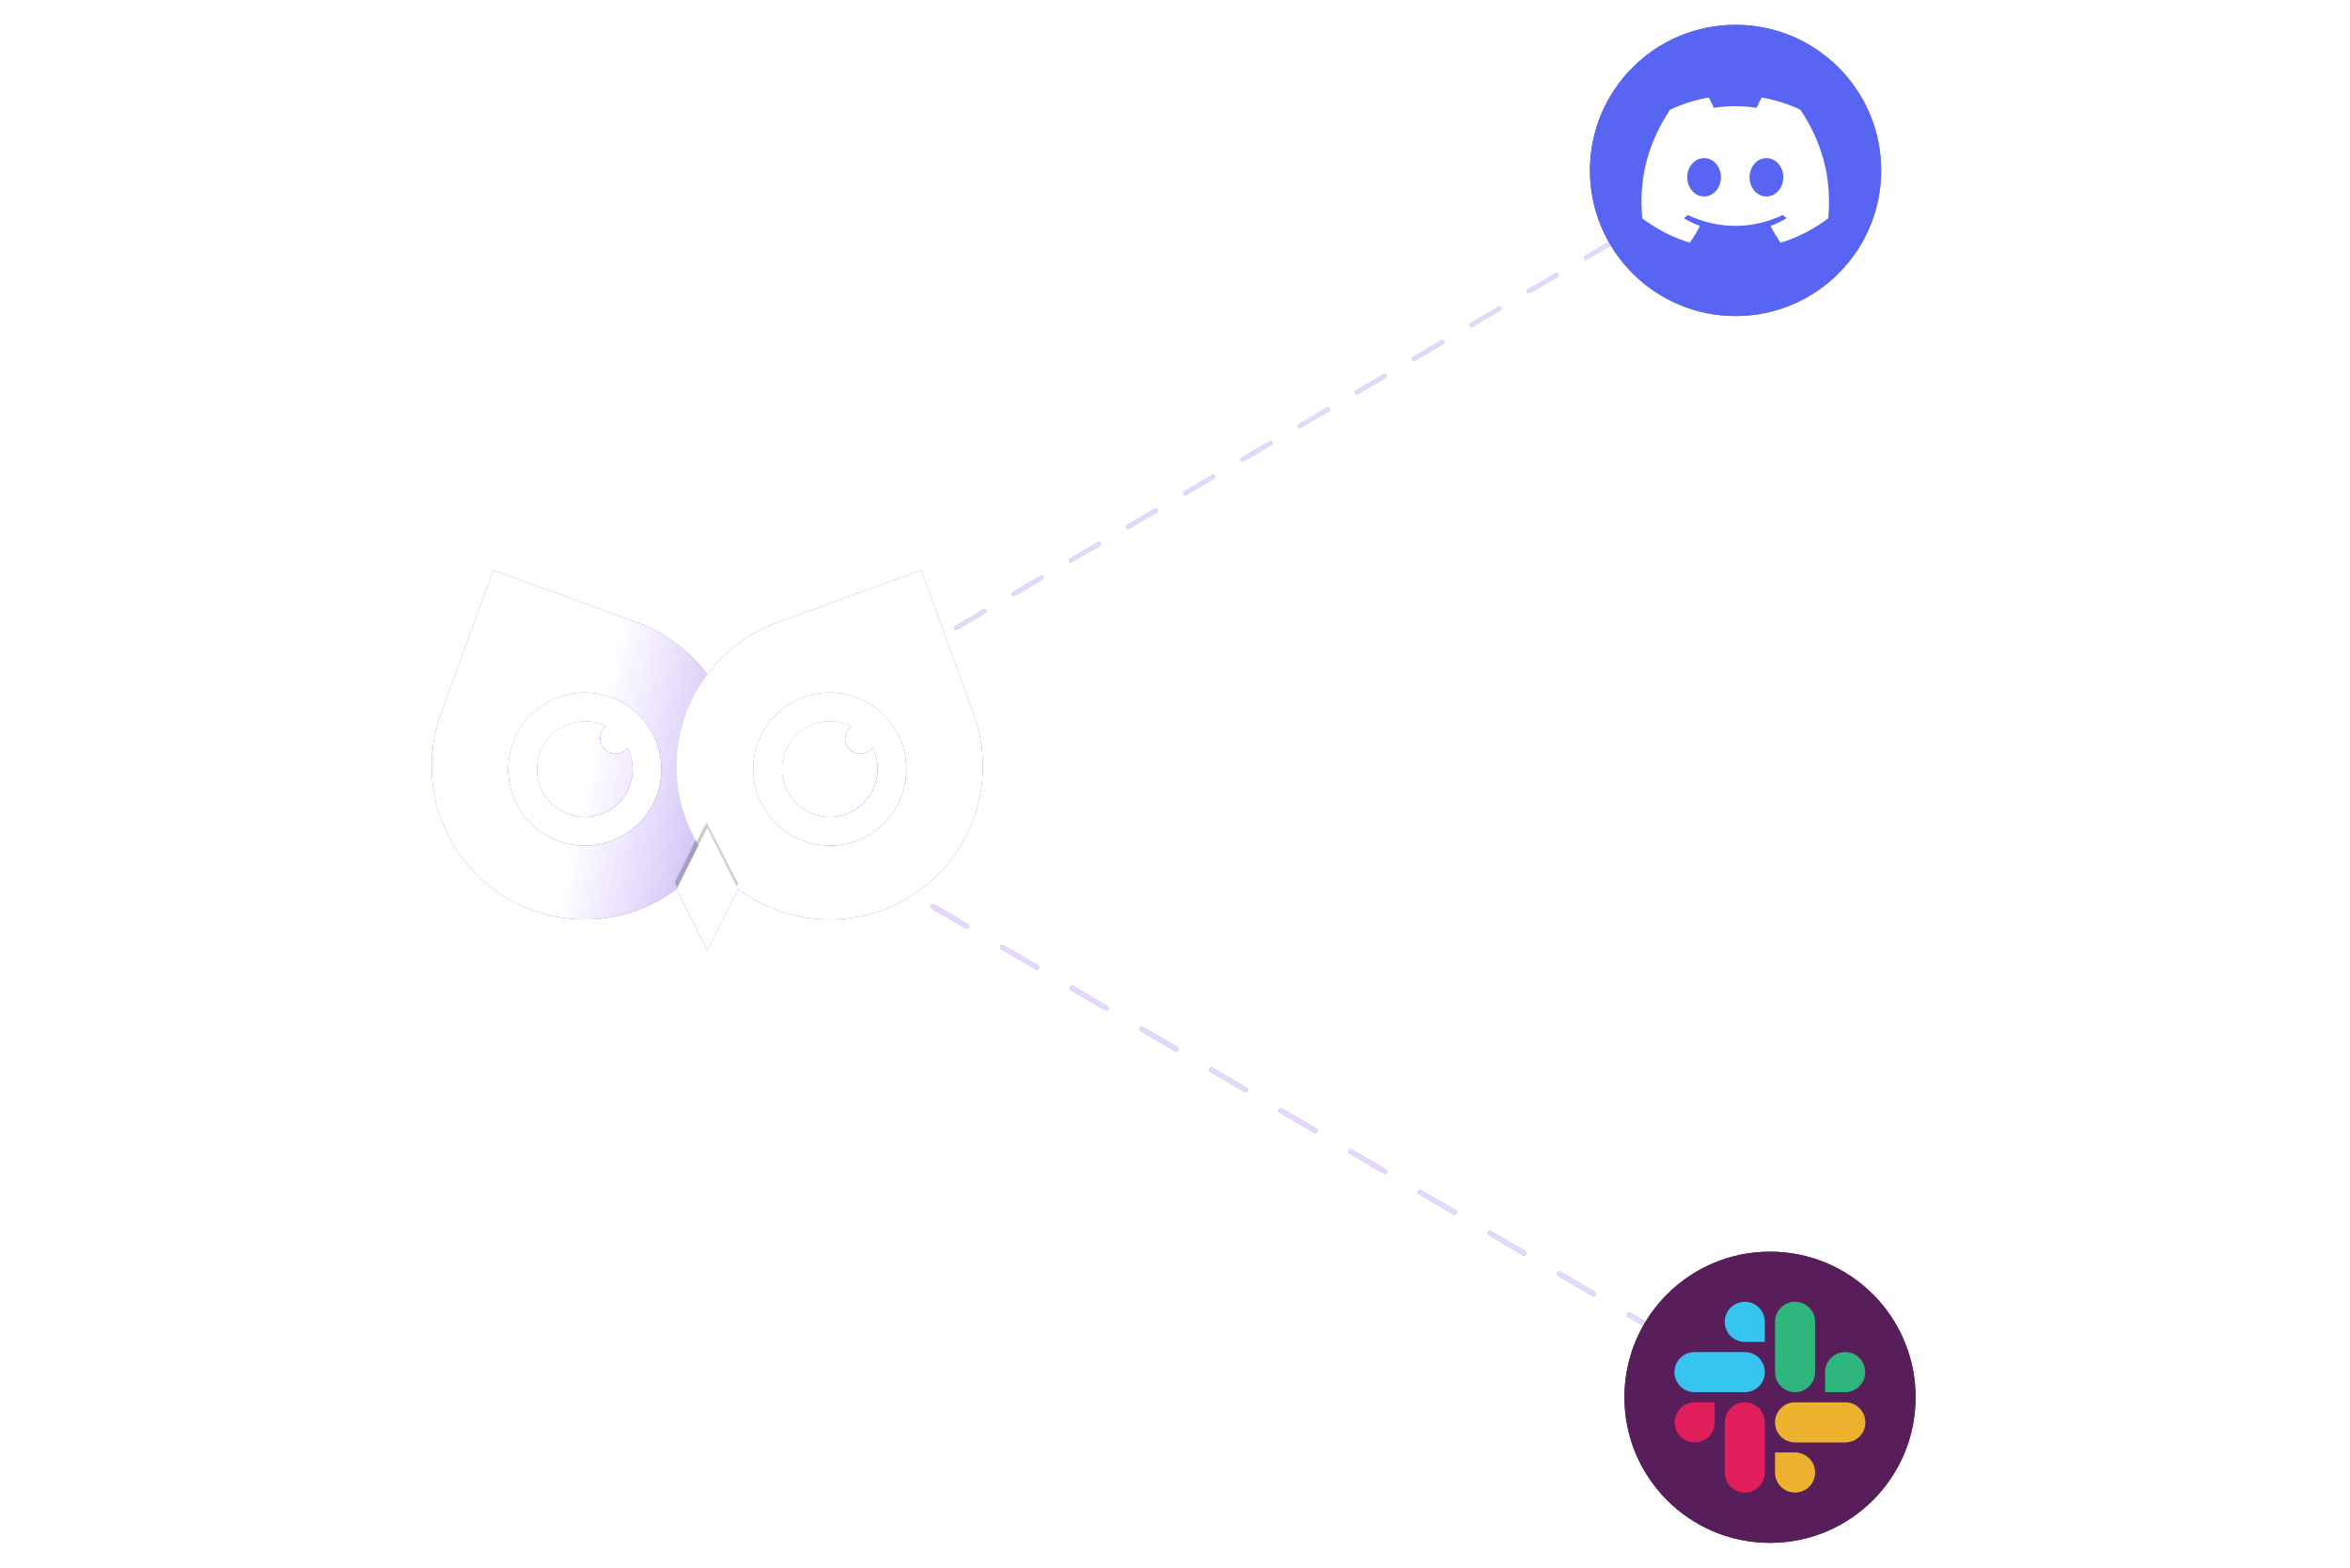 <?xml version="1.0" encoding="UTF-8" standalone="no"?>
<!DOCTYPE svg PUBLIC "-//W3C//DTD SVG 1.1//EN" "http://www.w3.org/Graphics/SVG/1.1/DTD/svg11.dtd">
<svg width="100%" height="100%" viewBox="-143 0 862 575" version="1.1" xmlns="http://www.w3.org/2000/svg" xmlns:xlink="http://www.w3.org/1999/xlink" xml:space="preserve" xmlns:serif="http://www.serif.com/" style="fill-rule:evenodd;clip-rule:evenodd;stroke-linecap:round;stroke-miterlimit:1.5;">
    <g>
        <g id="lines" class="dark:hidden block" style="stroke:rgb(109,51,232);" transform="matrix(1,0,0,1,-142.286,-104.443)">
            <g transform="matrix(0.853,0.086,0.086,0.949,214.17,26.997)">
                <path d="M106.753,325L483.943,103.41" style="fill:none;stroke-opacity:0.75;stroke-width:1.52px;stroke-dasharray:15.17,15.17,0,0,0,0;stroke-dashoffset:6.07;"/>
            </g>
            <g transform="matrix(0.881,-0.069,-0.069,0.959,249.282,120.563)">
                <path d="M106.753,325L496.58,553.4" style="fill:none;stroke-opacity:0.75;stroke-width:1.76px;stroke-dasharray:17.61,17.61,0,0,0,0;stroke-dashoffset:7.04;"/>
            </g>
        </g>
        <g id="lines-dark" class="dark:block hidden" style="stroke:rgb(255,255,255);" transform="matrix(1,0,0,1,-142.286,-104.443)">
            <g transform="matrix(0.853,0.086,0.086,0.949,214.17,26.997)">
                <path d="M106.753,325L483.943,103.41" style="fill:none;stroke-opacity:0.75;stroke-width:1.52px;stroke-dasharray:15.17,15.17,0,0,0,0;stroke-dashoffset:6.07;"/>
            </g>
            <g transform="matrix(0.881,-0.069,-0.069,0.959,249.282,120.563)">
                <path d="M106.753,325L496.58,553.4" style="fill:none;stroke-opacity:0.75;stroke-width:1.76px;stroke-dasharray:17.61,17.61,0,0,0,0;stroke-dashoffset:7.04;"/>
            </g>
        </g>
        <g class="dark:hidden block" filter="url(#shadow)">
            <g id="Logo" transform="matrix(0.351,0,0,0.351,-7.118,191.235)">
                <g id="Sol">
                    <g transform="matrix(1,0,0,1,-64,-77.102)">
                        <path d="M339.334,181.528C402.494,202.939 448,262.748 448,333.102C448,421.408 376.306,493.102 288,493.102C199.694,493.102 128,421.408 128,333.102C128,313.886 131.395,295.457 137.618,278.378L137.592,278.368L192.316,128.017L339.334,181.528Z" style="fill:url(#_Linear1);"/>
                        <clipPath id="_clip2">
                            <path d="M339.334,181.528C402.494,202.939 448,262.748 448,333.102C448,421.408 376.306,493.102 288,493.102C199.694,493.102 128,421.408 128,333.102C128,313.886 131.395,295.457 137.618,278.378L137.592,278.368L192.316,128.017L339.334,181.528Z"/>
                        </clipPath>
                        <g clip-path="url(#_clip2)">
                            <g transform="matrix(0.838,0,0,1.093,144.034,38.969)">
                                <path d="M329.429,309.399L374.858,380.076L329.429,450.753L284,380.076L329.429,309.399Z" style="fill-opacity:0.11;"/>
                            </g>
                        </g>
                    </g>
                    <g transform="matrix(1.212,0,0,1.212,-49.939,-44.132)">
                        <circle cx="226" cy="250" r="66" style="fill:white;"/>
                    </g>
                    <g transform="matrix(2.778,0,0,2.778,-581.556,-657.768)">
                        <circle cx="290" cy="330" r="18" style="fill:rgb(128,68,253);"/>
                    </g>
                    <g transform="matrix(0.801,0,0,0.792,-5.707,-7.109)">
                        <ellipse cx="326.85" cy="295.352" rx="19.983" ry="20.194" style="fill:white;"/>
                    </g>
                </g>
                <g id="Sag" transform="matrix(1,0,0,1,-64,7.10543e-14)">
                    <g transform="matrix(1,0,0,1,0,-77.102)">
                        <path d="M693.336,275.591L639.618,128L489.267,182.723L489.267,182.723C427.876,205.104 384,264.019 384,333.102C384,421.408 455.694,493.102 544,493.102C632.306,493.102 704,421.408 704,333.102C704,312.835 700.224,293.444 693.336,275.591Z" style="fill:rgb(128,68,253);"/>
                        <clipPath id="_clip3">
                            <path d="M693.336,275.591L639.618,128L489.267,182.723L489.267,182.723C427.876,205.104 384,264.019 384,333.102C384,421.408 455.694,493.102 544,493.102C632.306,493.102 704,421.408 704,333.102C704,312.835 700.224,293.444 693.336,275.591Z"/>
                        </clipPath>
                        <g clip-path="url(#_clip3)">
                            <g transform="matrix(0.728,0,0,0.911,175.43,109.714)">
                                <path d="M329.429,309.399L374.858,380.076L329.429,450.753L284,380.076L329.429,309.399Z" style="fill-opacity:0.2;"/>
                            </g>
                        </g>
                    </g>
                    <g transform="matrix(1.212,0,0,1.212,270.061,-44.132)">
                        <circle cx="226" cy="250" r="66" style="fill:white;"/>
                    </g>
                    <g transform="matrix(2.778,0,0,2.778,-261.556,-657.768)">
                        <circle cx="290" cy="330" r="18" style="fill:rgb(128,68,253);"/>
                    </g>
                    <g transform="matrix(0.801,0,0,0.792,314.293,-7.109)">
                        <ellipse cx="326.85" cy="295.352" rx="19.983" ry="20.194" style="fill:white;"/>
                    </g>
                </g>
                <g transform="matrix(0.705,0,0,0.906,119.816,39.83)">
                    <g id="Burun">
                        <path d="M329.429,309.399L374.858,380.076L329.429,450.753L284,380.076L329.429,309.399Z" style="fill:rgb(128,68,253);"/>
                    </g>
                </g>
            </g>
        </g>
        <g class="dark:block hidden" filter="url(#shadow)">
            <g id="LogoWhite" transform="matrix(0.351,0,0,0.351,-7.118,191.235)">
                <g transform="matrix(1,0,0,1,-64,-730.102)">
                    <g id="Sol1" serif:id="Sol">
                        <path d="M339.334,834.528C402.494,855.939 448,915.748 448,986.102C448,1074.41 376.306,1146.1 288,1146.1C199.694,1146.1 128,1074.41 128,986.102C128,966.886 131.395,948.457 137.618,931.378L137.592,931.368L192.316,781.017L339.334,834.528ZM288,909C243.847,909 208,944.847 208,989C208,1033.15 243.847,1069 288,1069C332.153,1069 368,1033.15 368,989C368,944.847 332.153,909 288,909ZM332.743,966.672C336.107,973.394 338,980.978 338,989C338,1016.6 315.596,1039 288,1039C260.404,1039 238,1016.6 238,989C238,961.404 260.404,939 288,939C296.022,939 303.606,940.893 310.328,944.257C306.484,947.181 304,951.803 304,957C304,965.831 311.169,973 320,973C325.197,973 329.819,970.516 332.743,966.672Z" style="fill:url(#_Linear4);"/>
                        <clipPath id="_clip5">
                            <path d="M339.334,834.528C402.494,855.939 448,915.748 448,986.102C448,1074.41 376.306,1146.1 288,1146.1C199.694,1146.1 128,1074.41 128,986.102C128,966.886 131.395,948.457 137.618,931.378L137.592,931.368L192.316,781.017L339.334,834.528ZM288,909C243.847,909 208,944.847 208,989C208,1033.15 243.847,1069 288,1069C332.153,1069 368,1033.15 368,989C368,944.847 332.153,909 288,909ZM332.743,966.672C336.107,973.394 338,980.978 338,989C338,1016.6 315.596,1039 288,1039C260.404,1039 238,1016.6 238,989C238,961.404 260.404,939 288,939C296.022,939 303.606,940.893 310.328,944.257C306.484,947.181 304,951.803 304,957C304,965.831 311.169,973 320,973C325.197,973 329.819,970.516 332.743,966.672Z"/>
                        </clipPath>
                        <g clip-path="url(#_clip5)">
                            <g transform="matrix(0.838,0,0,1.093,144.034,691.969)">
                                <path d="M329.429,309.399L374.858,380.076L329.429,450.753L284,380.076L329.429,309.399Z" style="fill-opacity:0.2;"/>
                            </g>
                        </g>
                    </g>
                </g>
                <g transform="matrix(1,0,0,1,-64,-730.102)">
                    <g id="Sag1" serif:id="Sag">
                        <path d="M693.336,928.591C700.224,946.444 704,965.835 704,986.102C704,1074.41 632.306,1146.1 544,1146.1C455.694,1146.1 384,1074.41 384,986.102C384,917.019 427.876,858.104 489.267,835.723L639.618,781L693.336,928.591ZM544,909C499.847,909 464,944.847 464,989C464,1033.15 499.847,1069 544,1069C588.153,1069 624,1033.15 624,989C624,944.847 588.153,909 544,909ZM588.743,966.672C592.107,973.394 594,980.978 594,989C594,1016.6 571.596,1039 544,1039C516.404,1039 494,1016.6 494,989C494,961.404 516.404,939 544,939C552.022,939 559.606,940.893 566.328,944.257C562.484,947.181 560,951.803 560,957C560,965.831 567.169,973 576,973C581.197,973 585.819,970.516 588.743,966.672Z" style="fill:white;"/>
                        <clipPath id="_clip6">
                            <path d="M693.336,928.591C700.224,946.444 704,965.835 704,986.102C704,1074.41 632.306,1146.1 544,1146.1C455.694,1146.1 384,1074.41 384,986.102C384,917.019 427.876,858.104 489.267,835.723L639.618,781L693.336,928.591ZM544,909C499.847,909 464,944.847 464,989C464,1033.15 499.847,1069 544,1069C588.153,1069 624,1033.15 624,989C624,944.847 588.153,909 544,909ZM588.743,966.672C592.107,973.394 594,980.978 594,989C594,1016.6 571.596,1039 544,1039C516.404,1039 494,1016.6 494,989C494,961.404 516.404,939 544,939C552.022,939 559.606,940.893 566.328,944.257C562.484,947.181 560,951.803 560,957C560,965.831 567.169,973 576,973C581.197,973 585.819,970.516 588.743,966.672Z"/>
                        </clipPath>
                        <g clip-path="url(#_clip6)">
                            <g transform="matrix(0.728,0,0,0.911,175.43,762.714)">
                                <path d="M329.429,309.399L374.858,380.076L329.429,450.753L284,380.076L329.429,309.399Z" style="fill-opacity:0.2;"/>
                            </g>
                        </g>
                    </g>
                </g>
                <g transform="matrix(0.705,0,0,0.906,119.816,39.83)">
                    <g id="Burun1" serif:id="Burun">
                        <path d="M329.429,309.399L374.858,380.076L329.429,450.753L284,380.076L329.429,309.399Z" style="fill:white;"/>
                    </g>
                </g>
            </g>
        </g>
        <g id="slack" transform="matrix(1.556,0,0,1.556,506.255,512.5)" filter="url(#shadow)">
            <g transform="matrix(1,0,0,1,-475,-395)">
                <g id="slack1" serif:id="slack">
                    <g>
                        <g transform="matrix(1,0,0,1,475,395)">
                            <circle cx="0" cy="0" r="34.32" style="fill:rgb(88,30,90);"/>
                        </g>
                        <g transform="matrix(0.358,0,0,0.358,452.231,372.285)">
                            <path d="M27.2,80C27.2,87.3 21.3,93.2 14,93.2C6.7,93.2 0.8,87.3 0.8,80C0.8,72.7 6.7,66.8 14,66.8L27.2,66.8L27.2,80ZM33.8,80C33.8,72.7 39.7,66.8 47,66.8C54.3,66.8 60.2,72.7 60.2,80L60.2,113C60.2,120.3 54.3,126.2 47,126.2C39.7,126.2 33.8,120.3 33.8,113L33.8,80Z" style="fill:rgb(224,30,90);fill-rule:nonzero;"/>
                            <path d="M47,27C39.7,27 33.8,21.1 33.8,13.8C33.8,6.5 39.7,0.6 47,0.6C54.3,0.6 60.2,6.5 60.2,13.8L60.2,27L47,27ZM47,33.7C54.3,33.7 60.2,39.6 60.2,46.9C60.2,54.2 54.3,60.1 47,60.1L13.9,60.1C6.6,60.1 0.7,54.2 0.7,46.9C0.7,39.6 6.6,33.7 13.9,33.7L47,33.7Z" style="fill:rgb(54,197,240);fill-rule:nonzero;"/>
                            <path d="M99.9,46.9C99.9,39.6 105.8,33.7 113.1,33.7C120.4,33.7 126.3,39.6 126.3,46.9C126.3,54.2 120.4,60.1 113.1,60.1L99.9,60.1L99.9,46.9ZM93.3,46.9C93.3,54.2 87.4,60.1 80.1,60.1C72.8,60.1 66.9,54.2 66.9,46.9L66.9,13.8C66.9,6.5 72.8,0.6 80.1,0.6C87.4,0.6 93.3,6.5 93.3,13.8L93.3,46.9Z" style="fill:rgb(46,182,125);fill-rule:nonzero;"/>
                            <path d="M80.1,99.8C87.4,99.8 93.3,105.7 93.3,113C93.3,120.3 87.4,126.2 80.1,126.2C72.8,126.2 66.9,120.3 66.9,113L66.9,99.8L80.1,99.8ZM80.1,93.2C72.8,93.2 66.9,87.3 66.9,80C66.9,72.7 72.8,66.8 80.1,66.8L113.2,66.8C120.5,66.8 126.4,72.7 126.4,80C126.4,87.3 120.5,93.2 113.2,93.2L80.1,93.2Z" style="fill:rgb(236,178,46);fill-rule:nonzero;"/>
                        </g>
                    </g>
                </g>
            </g>
            <g transform="matrix(1,0,0,1,-475,-395)">
                <g id="slack2" serif:id="slack">
                    <g>
                        <g transform="matrix(1,0,0,1,475,395)">
                            <circle cx="0" cy="0" r="34.32" style="fill:rgb(88,30,90);"/>
                        </g>
                        <g transform="matrix(0.358,0,0,0.358,452.231,372.285)">
                            <path d="M27.2,80C27.2,87.3 21.3,93.2 14,93.2C6.7,93.2 0.8,87.3 0.8,80C0.8,72.7 6.7,66.8 14,66.8L27.2,66.8L27.2,80ZM33.8,80C33.8,72.7 39.7,66.8 47,66.8C54.3,66.8 60.2,72.7 60.2,80L60.2,113C60.2,120.3 54.3,126.2 47,126.2C39.7,126.2 33.8,120.3 33.8,113L33.8,80Z" style="fill:rgb(224,30,90);fill-rule:nonzero;"/>
                            <path d="M47,27C39.7,27 33.8,21.1 33.8,13.8C33.8,6.5 39.7,0.6 47,0.6C54.3,0.6 60.2,6.5 60.2,13.8L60.2,27L47,27ZM47,33.7C54.3,33.7 60.2,39.6 60.2,46.9C60.2,54.2 54.3,60.1 47,60.1L13.9,60.1C6.6,60.1 0.7,54.2 0.7,46.9C0.7,39.6 6.6,33.7 13.9,33.7L47,33.7Z" style="fill:rgb(54,197,240);fill-rule:nonzero;"/>
                            <path d="M99.9,46.9C99.9,39.6 105.8,33.7 113.1,33.7C120.4,33.7 126.3,39.6 126.3,46.9C126.3,54.2 120.4,60.1 113.1,60.1L99.9,60.1L99.9,46.9ZM93.3,46.9C93.3,54.2 87.4,60.1 80.1,60.1C72.8,60.1 66.9,54.2 66.9,46.9L66.9,13.8C66.9,6.5 72.8,0.6 80.1,0.6C87.4,0.6 93.3,6.5 93.3,13.8L93.3,46.9Z" style="fill:rgb(46,182,125);fill-rule:nonzero;"/>
                            <path d="M80.1,99.8C87.4,99.8 93.3,105.7 93.3,113C93.3,120.3 87.4,126.2 80.1,126.2C72.8,126.2 66.9,120.3 66.9,113L66.9,99.8L80.1,99.8ZM80.1,93.2C72.8,93.2 66.9,87.3 66.9,80C66.9,72.7 72.8,66.8 80.1,66.8L113.2,66.8C120.5,66.8 126.4,72.7 126.4,80C126.4,87.3 120.5,93.2 113.2,93.2L80.1,93.2Z" style="fill:rgb(236,178,46);fill-rule:nonzero;"/>
                        </g>
                    </g>
                </g>
            </g>
        </g>
        <g id="discord" transform="matrix(1,0,0,1,493.618,62.51)"  filter="url(#shadow)">
            <g transform="matrix(1,0,0,1,-155,-526)">
                <g id="discord1" serif:id="discord">
                    <g>
                        <g transform="matrix(1,0,0,1,155,526)">
                            <circle cx="0" cy="0" r="53.41" style="fill:rgb(88,101,242);"/>
                        </g>
                        <g transform="matrix(0.086,0,0,0.086,120.484,491.596)">
                            <path d="M677.676,140.927C625.891,116.698 570.519,99.089 512.63,89.063C505.52,101.916 497.214,119.205 491.488,132.958C429.95,123.703 368.978,123.703 308.572,132.958C302.846,119.205 294.352,101.916 287.179,89.063C229.227,99.089 173.792,116.762 122.006,141.055C17.555,298.895 -10.76,452.815 3.397,604.549C72.675,656.284 139.814,687.712 205.819,708.277C222.116,685.847 236.651,662.004 249.173,636.876C225.325,627.814 202.484,616.632 180.902,603.65C186.628,599.408 192.229,594.973 197.639,590.41C329.273,651.979 472.297,651.979 602.358,590.41C607.832,594.973 613.432,599.408 619.095,603.65C597.449,616.695 574.546,627.878 550.699,636.941C563.22,662.004 577.692,685.912 594.052,708.34C660.121,687.775 727.322,656.349 796.6,604.549C813.212,428.651 768.222,276.145 677.676,140.927ZM267.106,511.234C227.591,511.234 195.185,474.344 195.185,429.422C195.185,384.499 226.899,347.545 267.106,347.545C307.314,347.545 339.719,384.434 339.027,429.422C339.089,474.344 307.314,511.234 267.106,511.234ZM532.891,511.234C493.376,511.234 460.971,474.344 460.971,429.422C460.971,384.499 492.683,347.545 532.891,347.545C573.098,347.545 605.504,384.434 604.812,429.422C604.812,474.344 573.098,511.234 532.891,511.234Z" style="fill:white;fill-rule:nonzero;"/>
                        </g>
                    </g>
                </g>
            </g>
            <g transform="matrix(1,0,0,1,-155,-526)">
                <g id="discord2" serif:id="discord">
                    <g>
                        <g transform="matrix(1,0,0,1,155,526)">
                            <circle cx="0" cy="0" r="53.41" style="fill:rgb(88,101,242);"/>
                        </g>
                        <g transform="matrix(0.086,0,0,0.086,120.484,491.596)">
                            <path d="M677.676,140.927C625.891,116.698 570.519,99.089 512.63,89.063C505.52,101.916 497.214,119.205 491.488,132.958C429.95,123.703 368.978,123.703 308.572,132.958C302.846,119.205 294.352,101.916 287.179,89.063C229.227,99.089 173.792,116.762 122.006,141.055C17.555,298.895 -10.76,452.815 3.397,604.549C72.675,656.284 139.814,687.712 205.819,708.277C222.116,685.847 236.651,662.004 249.173,636.876C225.325,627.814 202.484,616.632 180.902,603.65C186.628,599.408 192.229,594.973 197.639,590.41C329.273,651.979 472.297,651.979 602.358,590.41C607.832,594.973 613.432,599.408 619.095,603.65C597.449,616.695 574.546,627.878 550.699,636.941C563.22,662.004 577.692,685.912 594.052,708.34C660.121,687.775 727.322,656.349 796.6,604.549C813.212,428.651 768.222,276.145 677.676,140.927ZM267.106,511.234C227.591,511.234 195.185,474.344 195.185,429.422C195.185,384.499 226.899,347.545 267.106,347.545C307.314,347.545 339.719,384.434 339.027,429.422C339.089,474.344 307.314,511.234 267.106,511.234ZM532.891,511.234C493.376,511.234 460.971,474.344 460.971,429.422C460.971,384.499 492.683,347.545 532.891,347.545C573.098,347.545 605.504,384.434 604.812,429.422C604.812,474.344 573.098,511.234 532.891,511.234Z" style="fill:white;fill-rule:nonzero;"/>
                        </g>
                    </g>
                </g>
            </g>
        </g>
    </g>
    <defs>
          <filter id='shadow' color-interpolation-filters="sRGB">
            <feDropShadow dx="2" dy="2" stdDeviation="3" flood-opacity="0.5"/>
          </filter>
        <linearGradient id="_Linear1" x1="0" y1="0" x2="1" y2="0" gradientUnits="userSpaceOnUse" gradientTransform="matrix(317.386,35.264,0.035,-0.319,217.514,352.862)"><stop offset="0" style="stop-color:rgb(128,68,253);stop-opacity:1"/><stop offset="0.18" style="stop-color:rgb(128,68,253);stop-opacity:1"/><stop offset="1" style="stop-color:rgb(87,38,192);stop-opacity:1"/></linearGradient>
        <linearGradient id="_Linear4" x1="0" y1="0" x2="1" y2="0" gradientUnits="userSpaceOnUse" gradientTransform="matrix(315.734,69.299,-69.299,315.734,228.266,996.802)"><stop offset="0" style="stop-color:white;stop-opacity:1"/><stop offset="0.18" style="stop-color:white;stop-opacity:1"/><stop offset="1" style="stop-color:white;stop-opacity:0.41"/></linearGradient>
        <linearGradient id="_Linear7" x1="0" y1="0" x2="1" y2="0" gradientUnits="userSpaceOnUse" gradientTransform="matrix(-14.71,15.17,-15.17,-14.71,81.033,100.473)"><stop offset="0" style="stop-color:white;stop-opacity:0.4"/><stop offset="0.15" style="stop-color:white;stop-opacity:0.4"/><stop offset="0.29" style="stop-color:white;stop-opacity:0.47"/><stop offset="0.56" style="stop-color:white;stop-opacity:0.66"/><stop offset="0.95" style="stop-color:white;stop-opacity:0.96"/><stop offset="1" style="stop-color:white;stop-opacity:1"/></linearGradient>
        <linearGradient id="_Linear8" x1="0" y1="0" x2="1" y2="0" gradientUnits="userSpaceOnUse" gradientTransform="matrix(-17.01,16.55,-16.55,-17.01,64.897,117.797)"><stop offset="0" style="stop-color:white;stop-opacity:0.4"/><stop offset="0.15" style="stop-color:white;stop-opacity:0.4"/><stop offset="0.29" style="stop-color:white;stop-opacity:0.47"/><stop offset="0.56" style="stop-color:white;stop-opacity:0.66"/><stop offset="0.95" style="stop-color:white;stop-opacity:0.96"/><stop offset="1" style="stop-color:white;stop-opacity:1"/></linearGradient>
        <linearGradient id="_Linear9" x1="0" y1="0" x2="1" y2="0" gradientUnits="userSpaceOnUse" gradientTransform="matrix(-14.71,15.17,-15.17,-14.71,81.033,100.473)"><stop offset="0" style="stop-color:white;stop-opacity:0.4"/><stop offset="0.15" style="stop-color:white;stop-opacity:0.4"/><stop offset="0.29" style="stop-color:white;stop-opacity:0.47"/><stop offset="0.56" style="stop-color:white;stop-opacity:0.66"/><stop offset="0.95" style="stop-color:white;stop-opacity:0.96"/><stop offset="1" style="stop-color:white;stop-opacity:1"/></linearGradient>
        <linearGradient id="_Linear10" x1="0" y1="0" x2="1" y2="0" gradientUnits="userSpaceOnUse" gradientTransform="matrix(-17.01,16.55,-16.55,-17.01,64.897,117.797)"><stop offset="0" style="stop-color:white;stop-opacity:0.4"/><stop offset="0.15" style="stop-color:white;stop-opacity:0.4"/><stop offset="0.29" style="stop-color:white;stop-opacity:0.47"/><stop offset="0.56" style="stop-color:white;stop-opacity:0.66"/><stop offset="0.95" style="stop-color:white;stop-opacity:0.96"/><stop offset="1" style="stop-color:white;stop-opacity:1"/></linearGradient>
        <linearGradient id="_Linear11" x1="0" y1="0" x2="1" y2="0" gradientUnits="userSpaceOnUse" gradientTransform="matrix(27.174,0,0,27.174,5.615,31.179)"><stop offset="0" style="stop-color:rgb(137,48,253);stop-opacity:1"/><stop offset="1" style="stop-color:rgb(73,204,249);stop-opacity:1"/></linearGradient>
        <linearGradient id="_Linear12" x1="0" y1="0" x2="1" y2="0" gradientUnits="userSpaceOnUse" gradientTransform="matrix(26.037,0,0,26.037,5.941,13.086)"><stop offset="0" style="stop-color:rgb(255,2,240);stop-opacity:1"/><stop offset="1" style="stop-color:rgb(255,200,0);stop-opacity:1"/></linearGradient>
        <linearGradient id="_Linear13" x1="0" y1="0" x2="1" y2="0" gradientUnits="userSpaceOnUse" gradientTransform="matrix(27.174,0,0,27.174,5.615,31.179)"><stop offset="0" style="stop-color:rgb(137,48,253);stop-opacity:1"/><stop offset="1" style="stop-color:rgb(73,204,249);stop-opacity:1"/></linearGradient>
        <linearGradient id="_Linear14" x1="0" y1="0" x2="1" y2="0" gradientUnits="userSpaceOnUse" gradientTransform="matrix(26.037,0,0,26.037,5.941,13.086)"><stop offset="0" style="stop-color:rgb(255,2,240);stop-opacity:1"/><stop offset="1" style="stop-color:rgb(255,200,0);stop-opacity:1"/></linearGradient>
    </defs>
</svg>
